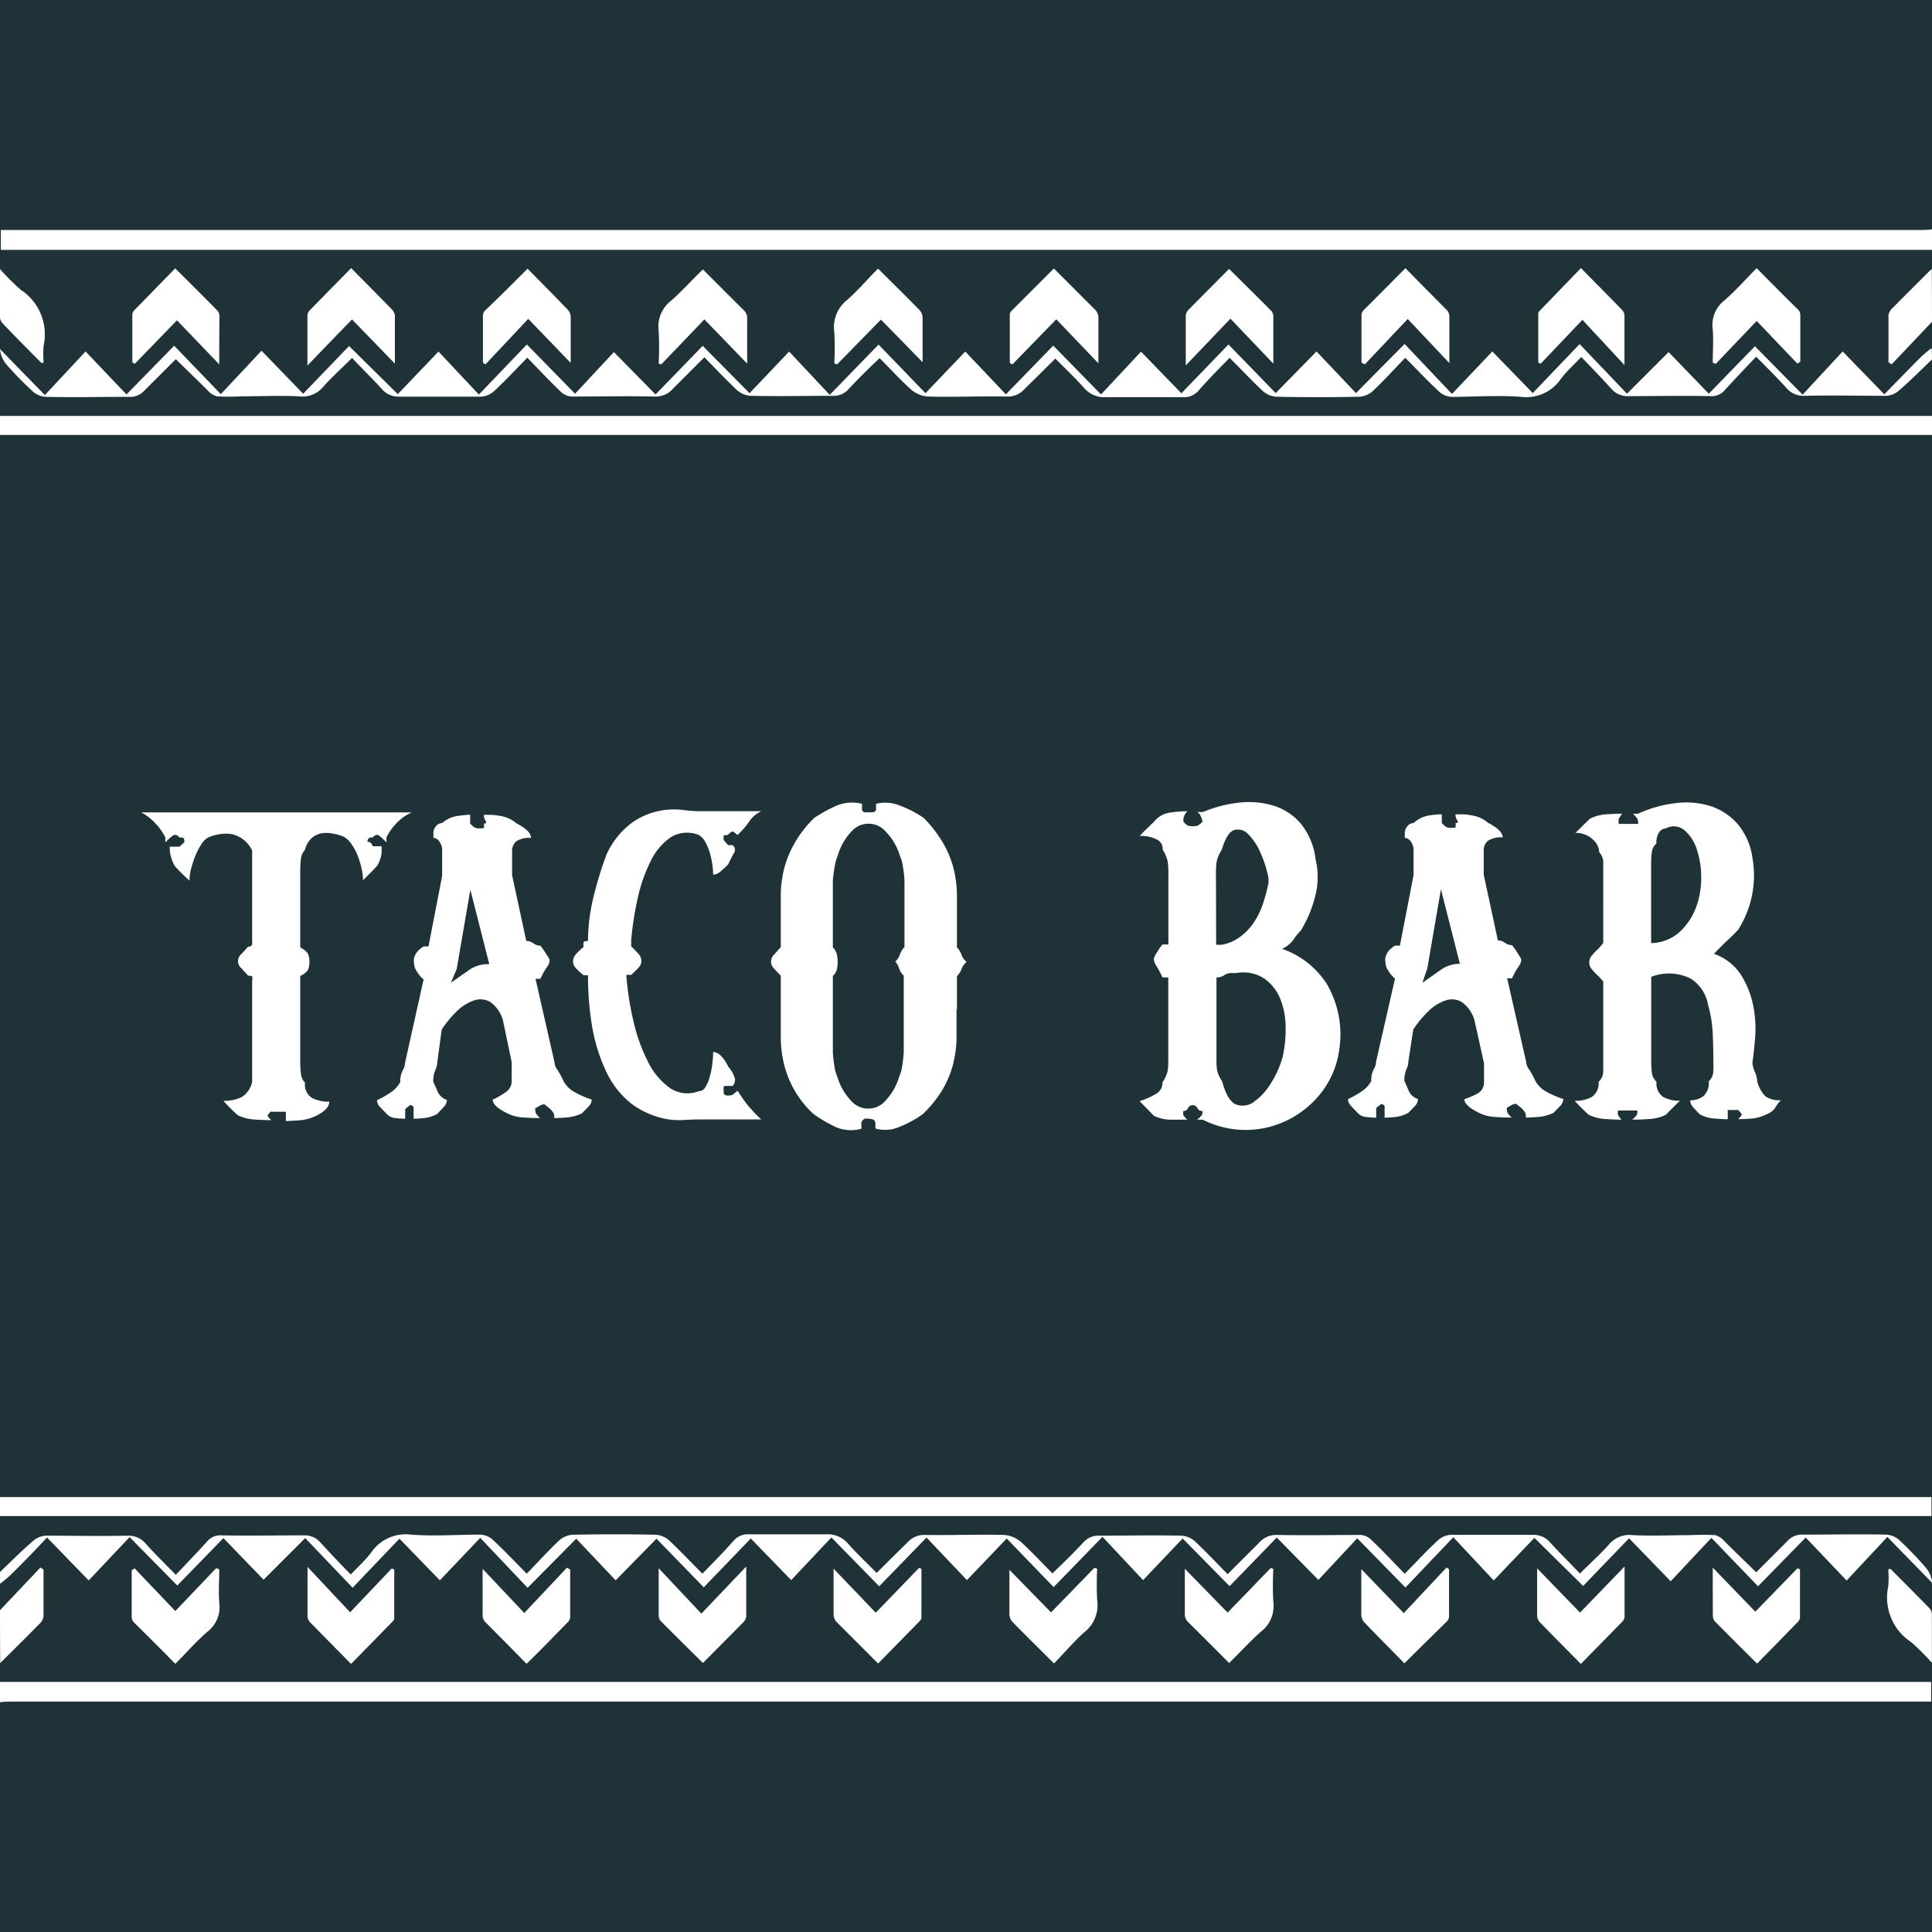 <svg xmlns="http://www.w3.org/2000/svg" viewBox="0 0 185.58 185.58"><defs><style>.cls-1{fill:#1f3238;}.cls-2{fill:#fff;}</style></defs><title>taco-bar-logo</title><g id="Layer_2" data-name="Layer 2"><g id="Layer_1-2" data-name="Layer 1"><rect class="cls-1" width="185.58" height="185.58"/><path class="cls-2" d="M26.06,106.72c-.23.23-.34.37-.34.44s.11.22.34.44q-.67,0-1.58-.06a4.52,4.52,0,0,1-1.62-.4,16.13,16.13,0,0,1-1.4-1.4,3.81,3.81,0,0,0,1.76-.36,2.29,2.29,0,0,0,1-1.46v-9.7a1.22,1.22,0,0,0,0-.44s-.16-.06-.38-.06L23.18,93a.88.88,0,0,1,0-1.35l.66-.72a.36.36,0,0,0,.38-.21.47.47,0,0,0,0-.21V81.7a2.94,2.94,0,0,0-.85-1.06,2.8,2.8,0,0,0-1.08-.51,3.23,3.23,0,0,0-1.17,0,4.51,4.51,0,0,0-1.1.3,1.84,1.84,0,0,0-.66.64,6,6,0,0,0-.57,1.08,10,10,0,0,0-.42,1.25,4.61,4.61,0,0,0-.17,1.19,17.27,17.27,0,0,1-1.44-1.44,4.64,4.64,0,0,1-.4-1.1,4.42,4.42,0,0,1-.06-.72h.93l.47-.42a.72.72,0,0,0-.06-.4.72.72,0,0,0-.4-.06q-.34-.42-.68-.15t-.68.61v-.47a5.45,5.45,0,0,0-1-1.4,4.73,4.73,0,0,0-1.31-1H39.54a4.56,4.56,0,0,0-1.42,1,5.23,5.23,0,0,0-1,1.4v.47c-.23-.23-.44-.43-.66-.61s-.43-.13-.66.15a.81.81,0,0,0-.25,0,.39.39,0,0,0-.25.42.41.41,0,0,1,.27.06l.15.15a1.61,1.61,0,0,0,.08.21h.85a6.75,6.75,0,0,1,0,.72,3.9,3.9,0,0,1-.38,1.1q-.34.38-.7.74l-.7.7a5.25,5.25,0,0,0-.15-1.19,8.19,8.19,0,0,0-.4-1.25A5.24,5.24,0,0,0,33.7,81a1.87,1.87,0,0,0-.72-.64,4.53,4.53,0,0,0-1.08-.3,2.87,2.87,0,0,0-1.1,0,2,2,0,0,0-.93.51,2.13,2.13,0,0,0-.57,1.06,1.5,1.5,0,0,0-.4.93,9.36,9.36,0,0,0-.06,1V91q.68.38.78.72a2.23,2.23,0,0,1,0,1.35q-.11.34-.78.68v8.34a8.77,8.77,0,0,0,.06,1,1.47,1.47,0,0,0,.4.91,1.51,1.51,0,0,0,.66,1.46,3.45,3.45,0,0,0,1.67.36q0,.76-1.35,1.4a4.5,4.5,0,0,1-1.6.4q-.88.06-1.22.06v-.89H26.06Z"/><path class="cls-2" d="M48.31,98a3.22,3.22,0,0,0-1.23-1.76,1.86,1.86,0,0,0-1.52-.15,4.32,4.32,0,0,0-1.63,1,10.45,10.45,0,0,0-1.5,1.8L42,102.06a1.75,1.75,0,0,1-.19.74,2.68,2.68,0,0,0-.19,1.12q.3.64.44,1a1.56,1.56,0,0,0,.87.74,1,1,0,0,1-.3.66L42,107a3.4,3.4,0,0,1-1.27.4q-.64.06-1,.06v-.93a.39.39,0,0,0,0-.17.38.38,0,0,0-.34-.21l-.47.38v.93a8.65,8.65,0,0,1-.91-.06,1.29,1.29,0,0,1-.87-.4l-.63-.66a1,1,0,0,1-.3-.66,9.63,9.63,0,0,0,1.31-.74,2.87,2.87,0,0,0,.93-1,2.24,2.24,0,0,1,.23-1.12,1.51,1.51,0,0,0,.23-.74l1.78-8a3.13,3.13,0,0,1-.83-1.1,2.66,2.66,0,0,1-.11-.72,1.13,1.13,0,0,1,.13-.51,1.46,1.46,0,0,1,.28-.42,2.51,2.51,0,0,1,.53-.42h.47l1.31-6.77V81.82a1.52,1.52,0,0,0-.27-1,.76.76,0,0,0-.57-.34V80a1,1,0,0,1,.25-.64.77.77,0,0,1,.59-.3A2.87,2.87,0,0,1,44,78.37a10.74,10.74,0,0,1,1.16-.11v.85a2.5,2.5,0,0,0,.47.4,1.16,1.16,0,0,0,.47.06c.23,0,.35,0,.38-.06a1.06,1.06,0,0,0,0-.4q.34,0,.17-.25a1,1,0,0,1-.17-.59l.57,0q.4,0,.87.08a3.5,3.5,0,0,1,.91.25,3,3,0,0,1,.78.49q1.4.72,1.4,1.4a2.24,2.24,0,0,0-1.44.34,1.23,1.23,0,0,0-.38,1v2.24l1.36,6.31a1.19,1.19,0,0,1,.68.23,1.18,1.18,0,0,0,.68.23,7.73,7.73,0,0,1,.59.85,4.84,4.84,0,0,1,.3.51,1.25,1.25,0,0,1-.28.72,7.15,7.15,0,0,0-.61,1.1h-.47l1.82,8a1.33,1.33,0,0,0,.28.74,8.48,8.48,0,0,1,.61,1.12,2.65,2.65,0,0,0,1,1,8.75,8.75,0,0,0,1.69.74,1,1,0,0,1-.3.66l-.64.66a4,4,0,0,1-1.5.4q-.83.06-1.16.06a1.17,1.17,0,0,0-.06-.47,2.55,2.55,0,0,0-.4-.47l-.47-.38a.8.8,0,0,0-.32.06,1.68,1.68,0,0,0-.28.15l-.3.17a1.17,1.17,0,0,0,.06.47,2.52,2.52,0,0,0,.4.47q-.68,0-1.59-.06a3.82,3.82,0,0,1-1.55-.4q-1.4-.68-1.4-1.31a7.69,7.69,0,0,0,1.27-.74,1.23,1.23,0,0,0,.55-1v-1.86Zm-5-3.6,1.78-1.25A3.07,3.07,0,0,1,47,92.62l-1.82-7.16-1.31,7.62Z"/><path class="cls-2" d="M56.48,90.38a17.85,17.85,0,0,1,.55-4.3,34.49,34.49,0,0,1,1.23-4,7.91,7.91,0,0,1,2.37-3,7,7,0,0,1,2.56-1.16,7.24,7.24,0,0,1,2.31-.13,14.61,14.61,0,0,0,1.57.13h6.06a2.85,2.85,0,0,0-1.17,1,7.7,7.7,0,0,1-1.12,1.29c-.25-.23-.42-.34-.49-.34s-.22.11-.45.34q-.34,0-.38.06a1.23,1.23,0,0,0,0,.44l.42.47h.42a.54.54,0,0,1,.15.74q-.23.4-.57,1.12-.34.34-.72.66a1.16,1.16,0,0,1-.72.32,6.69,6.69,0,0,0-.08-1,8.43,8.43,0,0,0-.25-1.14,5.36,5.36,0,0,0-.42-1,1.66,1.66,0,0,0-.64-.68,3,3,0,0,0-2.69.23,5.8,5.8,0,0,0-1.91,2.27,15.15,15.15,0,0,0-1.25,3.56,28.8,28.8,0,0,0-.63,4.11v.55a7.85,7.85,0,0,1,.68.68,1.08,1.08,0,0,1,.3.72,1,1,0,0,1-.3.66q-.3.32-.68.66h-.47a28.52,28.52,0,0,0,.7,4.51,16.63,16.63,0,0,0,1.4,3.87,6.68,6.68,0,0,0,2.08,2.48,3,3,0,0,0,2.77.32.75.75,0,0,0,.64-.38,3.54,3.54,0,0,0,.42-1,7.93,7.93,0,0,0,.25-1.23,9.18,9.18,0,0,0,.08-1.16,1.12,1.12,0,0,1,.72.34,3.29,3.29,0,0,1,.72,1.06,2.72,2.72,0,0,1,.57.93.77.77,0,0,1-.15.93H69.9c-.23,0-.35,0-.38.06a1,1,0,0,0,0,.4.79.79,0,0,0,0,.25.36.36,0,0,0,.38.21,1,1,0,0,0,.45-.06,5,5,0,0,0,.49-.4l.59.87c.17.24.34.46.51.66l.53.59c.18.2.4.41.66.64H67.07q-.51,0-1.57.06a6.87,6.87,0,0,1-2.31-.3A8.1,8.1,0,0,1,60.63,106a8.54,8.54,0,0,1-2.37-3,16.89,16.89,0,0,1-1.4-4.49,29.87,29.87,0,0,1-.38-4.83h-.42a6.75,6.75,0,0,1-.72-.66,1,1,0,0,1-.3-.66,1.08,1.08,0,0,1,.3-.72,5.62,5.62,0,0,1,.72-.68,1.42,1.42,0,0,1,0-.49S56.25,90.38,56.48,90.38Z"/><path class="cls-2" d="M91.88,96.94q0,1.57,0,2.88a11.29,11.29,0,0,1-.36,2.52,9.68,9.68,0,0,1-1,2.35A11.38,11.38,0,0,1,88.66,107a10,10,0,0,1-2.24,1.23,3.38,3.38,0,0,1-2.33.17V108q0-.42-.3-.49a3,3,0,0,0-.63-.06.29.29,0,0,0-.21.08.5.5,0,0,0-.21.47v.42a3.66,3.66,0,0,1-2.48-.17,13.78,13.78,0,0,1-2.1-1.23,9.57,9.57,0,0,1-2.82-4.68A11.29,11.29,0,0,1,75,99.82q0-1.31,0-2.88V93.72q-.34-.34-.64-.68a.92.92,0,0,1,0-1.35l.64-.72V88.64q0-1.52,0-2.84a11.3,11.3,0,0,1,.36-2.52,10.19,10.19,0,0,1,1-2.35,11,11,0,0,1,1.86-2.37,14.66,14.66,0,0,1,2.1-1.16,3.93,3.93,0,0,1,2.48-.19v.47a.33.33,0,0,0,.21.34.47.47,0,0,0,.21,0,4.49,4.49,0,0,0,.63,0,.31.31,0,0,0,.3-.34v-.47a3.66,3.66,0,0,1,2.33.19,10.49,10.49,0,0,1,2.24,1.16,12.37,12.37,0,0,1,1.84,2.37,9.69,9.69,0,0,1,1,2.35,11.3,11.3,0,0,1,.36,2.52q0,1.31,0,2.84V91a2,2,0,0,1,.44.72,1.57,1.57,0,0,0,.49.68,1.57,1.57,0,0,0-.49.68,1.7,1.7,0,0,1-.44.68v3.22ZM86,92.37a1.71,1.71,0,0,0,.44-.68,2,2,0,0,1,.44-.72V85.85q0-.64,0-1.31a13,13,0,0,0-.15-1.31,3.58,3.58,0,0,0-.28-1A5.68,5.68,0,0,0,85.1,79.9a2.18,2.18,0,0,0-3.34,0,5.67,5.67,0,0,0-1.31,2.35,3.55,3.55,0,0,0-.27,1A12.43,12.43,0,0,0,80,84.53q0,.68,0,1.31V91a1.55,1.55,0,0,1,.4.72,3.65,3.65,0,0,1,0,1.35,1.32,1.32,0,0,1-.4.68v5.82q0,.74,0,1.48a11.69,11.69,0,0,0,.15,1.35,3.52,3.52,0,0,0,.27,1,5.67,5.67,0,0,0,1.31,2.31,2.18,2.18,0,0,0,3.34,0,5.68,5.68,0,0,0,1.31-2.31,3.55,3.55,0,0,0,.28-1,12.13,12.13,0,0,0,.15-1.35q0-.74,0-1.48V93.72a1.7,1.7,0,0,1-.44-.68A1.71,1.71,0,0,0,86,92.37Z"/><path class="cls-2" d="M115.55,78A12.51,12.51,0,0,1,119,77.1a8.21,8.21,0,0,1,3.3.28,5.66,5.66,0,0,1,2.63,1.71,6.64,6.64,0,0,1,1.44,3.45,7.25,7.25,0,0,1,0,3.39,12,12,0,0,1-1.4,3.43,6.53,6.53,0,0,0-.72.89,2.69,2.69,0,0,1-1.1.89,8.34,8.34,0,0,1,4.32,3.41,9.63,9.63,0,0,1,1.19,6.16,8.66,8.66,0,0,1-1.67,4.15,9.34,9.34,0,0,1-3.22,2.69,9.1,9.1,0,0,1-8.24,0H115a4.76,4.76,0,0,0,.44-.42.86.86,0,0,0,.06-.42.46.46,0,0,1-.49-.28.5.5,0,0,0-.89,0,.43.43,0,0,1-.45.28,1.23,1.23,0,0,0,0,.42,2.71,2.71,0,0,0,.38.42q-.72,0-1.65,0a3.65,3.65,0,0,1-1.57-.38l-.68-.7-.68-.7a7.29,7.29,0,0,0,1.61-.72,1.23,1.23,0,0,0,.59-1.1,3.2,3.2,0,0,0,.49-1.08,4.7,4.7,0,0,0,.06-.74V93.89h-.55a9.15,9.15,0,0,0-.59-1.1,1.31,1.31,0,0,1-.25-.72,2.1,2.1,0,0,1,.25-.51l.28-.44a2.31,2.31,0,0,1,.32-.4h.55V83.94a8.47,8.47,0,0,0-.06-1.16,3.49,3.49,0,0,0-.49-1.16,1,1,0,0,0-.59-1,3.43,3.43,0,0,0-1.61-.32q.34-.38.68-.7l.68-.66a2.41,2.41,0,0,1,1.57-.89,12.4,12.4,0,0,1,1.65-.13,1.35,1.35,0,0,0-.38.68,1.4,1.4,0,0,0,0,.34,2.05,2.05,0,0,0,.45.38,2.37,2.37,0,0,0,.89,0,2.65,2.65,0,0,0,.49-.38l-.08-.34a3.58,3.58,0,0,1-.15-.34A.84.84,0,0,0,115,78Zm1.27,13.17v-.42h.55A4.12,4.12,0,0,0,119.1,90a5.45,5.45,0,0,0,1.31-1.35,7.39,7.39,0,0,0,.89-1.8,16.35,16.35,0,0,0,.55-2.05v-.42a10.64,10.64,0,0,0-.74-2.39,5.77,5.77,0,0,0-1.19-1.84,1.33,1.33,0,0,0-1.36-.42q-.7.21-1.21,1.91a3.47,3.47,0,0,0-.49,1.16,8.47,8.47,0,0,0-.06,1.16Zm6.35,10.5a11.7,11.7,0,0,0,.32-2.92A7.42,7.42,0,0,0,123,96a4.46,4.46,0,0,0-1.55-2,3.68,3.68,0,0,0-2.69-.53h-.51a1.17,1.17,0,0,0-.66.21,1.3,1.3,0,0,1-.74.21v8.17a4.7,4.7,0,0,0,.06.74,3.18,3.18,0,0,0,.49,1.08q.51,1.91,1.36,2.22a1.79,1.79,0,0,0,1.71-.28,6,6,0,0,0,1.63-1.8A9.27,9.27,0,0,0,123.17,101.64Z"/><path class="cls-2" d="M141.63,98a3.22,3.22,0,0,0-1.23-1.76,1.86,1.86,0,0,0-1.52-.15,4.32,4.32,0,0,0-1.63,1,10.45,10.45,0,0,0-1.5,1.8l-.47,3.09a1.75,1.75,0,0,1-.19.74,2.68,2.68,0,0,0-.19,1.12q.3.64.44,1a1.56,1.56,0,0,0,.87.74,1,1,0,0,1-.3.66l-.64.66a3.4,3.4,0,0,1-1.27.4q-.64.06-1,.06v-.93a.39.39,0,0,0,0-.17.38.38,0,0,0-.34-.21l-.47.38v.93a8.65,8.65,0,0,1-.91-.06,1.29,1.29,0,0,1-.87-.4l-.63-.66a1,1,0,0,1-.3-.66,9.63,9.63,0,0,0,1.31-.74,2.87,2.87,0,0,0,.93-1,2.24,2.24,0,0,1,.23-1.12,1.51,1.51,0,0,0,.23-.74L134,94a3.13,3.13,0,0,1-.83-1.1,2.66,2.66,0,0,1-.11-.72,1.13,1.13,0,0,1,.13-.51,1.46,1.46,0,0,1,.28-.42,2.51,2.51,0,0,1,.53-.42h.47l1.31-6.77V81.82a1.52,1.52,0,0,0-.27-1,.76.76,0,0,0-.57-.34V80a1,1,0,0,1,.25-.64.77.77,0,0,1,.59-.3,2.87,2.87,0,0,1,1.55-.74,10.74,10.74,0,0,1,1.16-.11v.85a2.5,2.5,0,0,0,.47.4,1.16,1.16,0,0,0,.47.06c.23,0,.35,0,.38-.06a1.06,1.06,0,0,0,0-.4q.34,0,.17-.25a1,1,0,0,1-.17-.59l.57,0q.4,0,.87.08a3.5,3.5,0,0,1,.91.25,3,3,0,0,1,.78.49q1.4.72,1.4,1.4a2.24,2.24,0,0,0-1.44.34,1.23,1.23,0,0,0-.38,1v2.24l1.36,6.31a1.19,1.19,0,0,1,.68.23,1.18,1.18,0,0,0,.68.23,7.73,7.73,0,0,1,.59.85,4.84,4.84,0,0,1,.3.51,1.25,1.25,0,0,1-.28.72,7.15,7.15,0,0,0-.61,1.1h-.47l1.82,8a1.33,1.33,0,0,0,.28.74,8.48,8.48,0,0,1,.61,1.12,2.65,2.65,0,0,0,1,1,8.75,8.75,0,0,0,1.69.74,1,1,0,0,1-.3.66l-.64.66a4,4,0,0,1-1.5.4q-.83.06-1.16.06a1.17,1.17,0,0,0-.06-.47,2.55,2.55,0,0,0-.4-.47l-.47-.38a.8.8,0,0,0-.32.06,1.68,1.68,0,0,0-.28.15l-.3.17a1.17,1.17,0,0,0,.06.47,2.52,2.52,0,0,0,.4.47q-.68,0-1.59-.06a3.82,3.82,0,0,1-1.55-.4q-1.4-.68-1.4-1.31A7.69,7.69,0,0,0,142,105a1.23,1.23,0,0,0,.55-1v-1.86Zm-5-3.6,1.78-1.25a3.07,3.07,0,0,1,1.82-.57l-1.82-7.16-1.31,7.62Z"/><path class="cls-2" d="M164.58,102.06q0-1.35-.06-2.75a12.17,12.17,0,0,0-.44-2.75A3.76,3.76,0,0,0,162.4,94a4.69,4.69,0,0,0-3.79-.17v8.26a8.78,8.78,0,0,0,.06.91,1.37,1.37,0,0,0,.45.91,1.56,1.56,0,0,0,.61,1.44,3.07,3.07,0,0,0,1.63.38l-.68.68-.68.68a4.16,4.16,0,0,1-1.59.4q-.91.06-1.63.06a3,3,0,0,0,.44-.44,1,1,0,0,0,.06-.44h-1.86a1.45,1.45,0,0,0,0,.44,2.26,2.26,0,0,0,.34.44q-.68,0-1.55-.06a4.44,4.44,0,0,1-1.59-.4,15.24,15.24,0,0,1-1.36-1.35,3.18,3.18,0,0,0,1.65-.38,1.54,1.54,0,0,0,.64-1.44A1.38,1.38,0,0,0,154,103c0-.38,0-.68,0-.91V94.27l-.42-.47a5.76,5.76,0,0,1-.66-.68,1,1,0,0,1,0-1.35,5.87,5.87,0,0,1,.66-.68l.42-.51V83.73q0-.34,0-.93a1.41,1.41,0,0,0-.38-.93,1.76,1.76,0,0,0-.64-1.25,2.28,2.28,0,0,0-1.65-.61l1.36-1.35a4,4,0,0,1,1.59-.44q.87-.06,1.55-.06a2.38,2.38,0,0,0-.34.51,1.7,1.7,0,0,0,0,.47h1.86a1.16,1.16,0,0,0-.06-.47,2.9,2.9,0,0,0-.44-.51h.51a11.57,11.57,0,0,1,3.51-1,7.81,7.81,0,0,1,3.37.25,5.87,5.87,0,0,1,2.65,1.72,6.32,6.32,0,0,1,1.44,3.26,9.7,9.7,0,0,1-1.36,6.9q-.34.38-1,1t-1.33,1.33a5.12,5.12,0,0,1,2.58,2,8.78,8.78,0,0,1,1.17,2.9,11.23,11.23,0,0,1,.21,3q-.11,1.5-.27,2.52a2.59,2.59,0,0,0,.23.91,2.59,2.59,0,0,1,.23.91,3.18,3.18,0,0,0,.78,1.44,2.32,2.32,0,0,0,1.5.38,3,3,0,0,0-.53.7,1.72,1.72,0,0,1-.87.66,3.83,3.83,0,0,1-1.38.4q-.7.06-1.33.06.34-.34.34-.44t-.34-.44h-1v.89q-.34,0-1.19-.06a3.69,3.69,0,0,1-1.48-.4q-.34-.34-.64-.68a1,1,0,0,1-.3-.68,2.08,2.08,0,0,0,1.25-.38,1.67,1.67,0,0,0,.53-1.44,1.37,1.37,0,0,0,.44-.91A8.51,8.51,0,0,0,164.58,102.06ZM160,79.58a.79.79,0,0,0-.61.34,1.74,1.74,0,0,0-.28,1.1,1.36,1.36,0,0,0-.45.89,8.21,8.21,0,0,0-.06.89v7.79a4.18,4.18,0,0,0,2.75-1.08,6.12,6.12,0,0,0,1.57-2.37,8,8,0,0,0,.49-2.9,8.43,8.43,0,0,0-.44-2.71,4,4,0,0,0-1.19-1.8A1.59,1.59,0,0,0,160,79.58Z"/><path class="cls-2" d="M0,161.56c.39,0,.78,0,1.18,0H185.5v1.89H1.17c-.39,0-.78,0-1.17.06Z"/><path class="cls-2" d="M0,143.8H185.53v1.83h-.83q-11.72,0-23.43,0c-6.15,0-12.3,0-18.45,0H22l-22,0Z"/><path class="cls-2" d="M0,151c1.06-1,2.1-2.07,3.2-3a2,2,0,0,1,1.17-.49c2.63,0,5.25.06,7.88,0a2.15,2.15,0,0,1,1.74.76c.9,1,1.83,1.91,2.9,3,1.08-1.14,2.06-2.16,3-3.2a1.65,1.65,0,0,1,1.4-.59c2.64.05,5.28,0,7.92,0a2,2,0,0,1,1.58.7c.92,1,1.86,2,2.9,3.06.77-.81,1.47-1.43,2-2.16a4,4,0,0,1,3.78-1.67c2.21.17,4.45,0,6.68,0a1.91,1.91,0,0,1,1.17.48c1.08,1,2.09,2.08,3.28,3.27,1.07-1.11,2.06-2.2,3.13-3.21a2.16,2.16,0,0,1,1.33-.53q3.94-.08,7.88,0a2.19,2.19,0,0,1,1.33.54c1.06,1,2,2,3.2,3.2,1.06-1.09,2.08-2.11,3-3.17a1.82,1.82,0,0,1,1.51-.61c2.44,0,4.88,0,7.33,0a2.57,2.57,0,0,1,2.09.83c.88,1,1.84,1.9,2.81,2.88,1-1,2-2,2.95-2.92a2.14,2.14,0,0,1,1.72-.73c2.52.05,5-.07,7.56,0a2.8,2.8,0,0,1,1.65.69c1,.91,2,2,3,3,1.06-1,2.07-2,3-3a1.89,1.89,0,0,1,1.5-.62c2.62,0,5.24-.06,7.86,0a2.17,2.17,0,0,1,1.33.54c1.06,1,2,2,3.14,3.16,1-1,2-2,3-3a2.21,2.21,0,0,1,1.81-.77c2.66.06,5.31,0,8,0a1.65,1.65,0,0,1,1,.48c1.06,1,2.07,2.1,3.2,3.25,1.12-1.14,2.12-2.22,3.2-3.22a2,2,0,0,1,1.24-.52c2.62,0,5.24,0,7.86,0a2.09,2.09,0,0,1,1.66.72c.9,1,1.85,1.91,2.87,3,1-1,2-1.89,2.84-2.85a2.55,2.55,0,0,1,2.24-.84c1.86.09,3.72,0,5.58,0a20.63,20.63,0,0,1,2.34,0,1.8,1.8,0,0,1,.87.57c1,1,2,1.95,3.06,3,1-1,2-2,3-3a1.84,1.84,0,0,1,1.5-.62c2.66,0,5.31-.06,8,0a2.08,2.08,0,0,1,1.24.52A34.27,34.27,0,0,1,185,150.6a2.66,2.66,0,0,1,.6,1.45l-4.31-4.42-3.91,4.19-3.93-4.13-4.58,4.68-4.48-4.65-3.91,4.17-4-4.13-4.41,4.58-4.68-4.62-3.91,4.09-3.88-4.15L135,152.49l-4.63-4.73-3.73,4-4-4.07-4.53,4.67-4.51-4.58-3.8,4-3.9-4.16-4.69,4.83-4.51-4.67-3.82,4L89,147.69l-4.55,4.68-4.59-4.69L76,151.78l-3.88-4-4.52,4.69-4.54-4.67-3.92,4-3.79-4-4.67,4.72-4.55-4.8-3.88,4.08-3.88-4-4.5,4.71-4.55-4.77-4,4-3.86-4-4.43,4.56-4.58-4.65-3.93,4.16-4-4.12C3.29,149,2.17,150.16,1,151.3a12.42,12.42,0,0,1-1,.83Q0,151.59,0,151Z"/><path class="cls-2" d="M0,154.67l3.88-4.1.3.2c0,1.52,0,3,0,4.55a1.35,1.35,0,0,1-.46.73c-1.22,1.24-2.46,2.47-3.7,3.7Q0,157.21,0,154.67Z"/><path class="cls-2" d="M117.92,154.9l4.14-4.28.25.07a30.48,30.48,0,0,0,0,3.16,3.11,3.11,0,0,1-1.2,2.89c-1.06.93-2,2-3.05,3-1.36-1.37-2.68-2.68-4-4a1,1,0,0,1-.25-.63c0-1.47,0-2.94,0-4.42Z"/><path class="cls-2" d="M84.35,159.79c-1.37-1.37-2.67-2.67-4-4a1.14,1.14,0,0,1-.28-.71c0-1.45,0-2.89,0-4.4l4.05,4.23,4.16-4.3.23.08c0,1.57,0,3.14,0,4.71,0,.17-.21.36-.35.5Z"/><path class="cls-2" d="M101.24,159.78c-1.38-1.37-2.69-2.66-4-4a1.13,1.13,0,0,1-.28-.71c0-1.45,0-2.89,0-4.28l4,4.09,4.16-4.28.27.09a28.62,28.62,0,0,0,0,3,3.32,3.32,0,0,1-1.29,3.14C103.14,157.7,102.26,158.75,101.24,159.78Z"/><path class="cls-2" d="M71.68,150.47c0,1.78,0,3.31,0,4.83a1.06,1.06,0,0,1-.35.6c-1.25,1.27-2.5,2.52-3.81,3.84-1.38-1.37-2.75-2.71-4.09-4.07a.91.91,0,0,1-.16-.58c0-1.45,0-2.89,0-4.45L67.37,155Z"/><path class="cls-2" d="M134.9,159.77c-1.28-1.3-2.55-2.58-3.81-3.89a1.17,1.17,0,0,1-.33-.7c0-1.47,0-2.95,0-4.46l4.08,4.23,4.11-4.38.24.16c0,1.53,0,3.05,0,4.58a.76.76,0,0,1-.23.46C137.62,157.08,136.29,158.39,134.9,159.77Z"/><path class="cls-2" d="M33.72,159.83c-1.36-1.39-2.66-2.69-3.93-4a.9.9,0,0,1-.25-.55c0-1.5,0-3,0-4.77l4.09,4.36,4-4.21.24.09c0,1.57,0,3.14,0,4.71,0,.13-.13.27-.23.37Z"/><path class="cls-2" d="M12.93,150.65l3.91,4.1,3.93-4.12.29.11c0,1.06-.08,2.13,0,3.18a3,3,0,0,1-1.15,2.83c-1.06.92-2,2-3.07,3.07-1.37-1.39-2.68-2.71-4-4a.76.76,0,0,1-.19-.48c0-1.5,0-3,0-4.5Z"/><path class="cls-2" d="M164.52,150.58l4.09,4.23,4.05-4.17.24.12c0,1.55,0,3.1,0,4.65a.8.8,0,0,1-.27.45l-3.85,3.94c-1.41-1.4-2.75-2.73-4.08-4.08a.91.91,0,0,1-.17-.58C164.52,153.7,164.52,152.26,164.52,150.58Z"/><path class="cls-2" d="M50.58,159.82c-1.36-1.39-2.67-2.71-4-4.05a.89.89,0,0,1-.22-.56c0-1.47,0-2.94,0-4.51l4,4.24,4.09-4.35.32.17c0,1.54,0,3.08,0,4.63a.79.79,0,0,1-.26.46C53.24,157.14,52,158.44,50.58,159.82Z"/><path class="cls-2" d="M151.85,159.83c-1.36-1.38-2.63-2.65-3.89-3.95a1,1,0,0,1-.31-.62c0-1.5,0-3,0-4.61l4.12,4.25,4.28-4.43c0,1.8,0,3.32,0,4.84a.77.77,0,0,1-.22.46C154.52,157.11,153.21,158.44,151.85,159.83Z"/><path class="cls-2" d="M181.59,150.7c1.27,1.27,2.54,2.54,3.79,3.83a.89.89,0,0,1,.19.56c0,1.47,0,2.94,0,4.64a20.65,20.65,0,0,0-2-2,5.12,5.12,0,0,1-2.19-5.37,10,10,0,0,0,0-1.61Z"/><path class="cls-2" d="M185.58,24c-.39,0-.78,0-1.18,0H.08V22.09H184.41c.39,0,.78,0,1.17-.06Z"/><path class="cls-2" d="M185.58,41.78H0V39.95H.88q11.72,0,23.43,0c6.15,0,12.3,0,18.45,0H163.58l22,0Z"/><path class="cls-2" d="M185.58,34.53c-1.06,1-2.1,2.07-3.2,3a2,2,0,0,1-1.17.49c-2.63,0-5.25-.06-7.88,0a2.15,2.15,0,0,1-1.74-.76c-.9-1-1.83-1.91-2.9-3-1.08,1.14-2.06,2.16-3,3.2a1.65,1.65,0,0,1-1.4.59c-2.64-.05-5.28,0-7.92,0a2,2,0,0,1-1.58-.7c-.92-1-1.86-2-2.9-3.06-.77.81-1.47,1.43-2,2.16a4,4,0,0,1-3.78,1.67c-2.21-.17-4.45,0-6.68,0a1.91,1.91,0,0,1-1.17-.48c-1.08-1-2.09-2.08-3.28-3.27-1.07,1.11-2.06,2.2-3.13,3.21a2.16,2.16,0,0,1-1.33.53q-3.94.08-7.88,0a2.19,2.19,0,0,1-1.33-.54c-1.06-1-2-2-3.2-3.2-1.06,1.09-2.08,2.11-3,3.17a1.82,1.82,0,0,1-1.51.61c-2.44,0-4.88,0-7.33,0a2.57,2.57,0,0,1-2.09-.83c-.88-1-1.84-1.9-2.81-2.88-1,1-2,2-2.95,2.92a2.14,2.14,0,0,1-1.72.73c-2.52-.05-5,.07-7.56,0a2.8,2.8,0,0,1-1.65-.69c-1-.91-2-2-3-3-1.06,1-2.07,2-3,3a1.89,1.89,0,0,1-1.5.62c-2.62,0-5.24.06-7.86,0a2.17,2.17,0,0,1-1.33-.54c-1.06-1-2-2-3.14-3.16-1,1-2,2-3,3a2.21,2.21,0,0,1-1.81.77c-2.66-.06-5.31,0-8,0a1.65,1.65,0,0,1-1-.48c-1.06-1-2.07-2.1-3.2-3.25-1.12,1.14-2.12,2.22-3.2,3.22a2,2,0,0,1-1.24.52c-2.62,0-5.24,0-7.86,0a2.09,2.09,0,0,1-1.66-.72c-.9-1-1.85-1.91-2.87-3-1,1-2,1.89-2.84,2.85a2.55,2.55,0,0,1-2.24.84c-1.86-.09-3.72,0-5.58,0a20.63,20.63,0,0,1-2.34,0,1.8,1.8,0,0,1-.87-.57c-1-1-2-1.95-3.06-3-1,1-2,2-3,3a1.84,1.84,0,0,1-1.5.62c-2.66,0-5.31.06-8,0a2.08,2.08,0,0,1-1.24-.52A34.27,34.27,0,0,1,.61,35,2.66,2.66,0,0,1,0,33.53l4.31,4.42,3.91-4.19,3.93,4.13,4.58-4.68,4.48,4.65,3.91-4.17,4,4.13,4.41-4.58,4.68,4.62,3.91-4.09L46,37.9l4.61-4.81,4.63,4.73,3.73-4,4,4.07,4.53-4.67L72,37.77l3.8-4,3.9,4.16,4.69-4.83,4.51,4.67,3.82-4,3.9,4.11,4.55-4.68,4.59,4.69,3.84-4.11,3.88,4,4.52-4.69,4.54,4.67,3.92-4,3.79,4,4.67-4.72,4.55,4.8,3.88-4.08,3.88,4,4.5-4.71,4.55,4.77,4-4,3.86,4,4.43-4.56,4.58,4.65L177,33.76l4,4.12c1.27-1.3,2.39-2.46,3.54-3.61a12.42,12.42,0,0,1,1-.83Q185.58,34,185.58,34.53Z"/><path class="cls-2" d="M185.58,30.91,181.7,35l-.3-.2c0-1.52,0-3,0-4.55a1.35,1.35,0,0,1,.46-.73c1.22-1.24,2.46-2.47,3.7-3.7Q185.58,28.37,185.58,30.91Z"/><path class="cls-2" d="M67.66,30.68,63.52,35l-.25-.07a30.48,30.48,0,0,0,0-3.16,3.11,3.11,0,0,1,1.2-2.89c1.06-.93,2-2,3.05-3,1.36,1.37,2.68,2.68,4,4a1,1,0,0,1,.25.63c0,1.47,0,2.94,0,4.42Z"/><path class="cls-2" d="M101.23,25.79c1.37,1.37,2.67,2.67,4,4a1.14,1.14,0,0,1,.28.71c0,1.45,0,2.89,0,4.4l-4.05-4.23L97.25,35,97,34.88c0-1.57,0-3.14,0-4.71,0-.17.21-.36.35-.5Z"/><path class="cls-2" d="M84.34,25.8c1.38,1.37,2.69,2.66,4,4a1.13,1.13,0,0,1,.28.71c0,1.45,0,2.89,0,4.28l-4-4.09L80.41,35l-.27-.09a28.62,28.62,0,0,0,0-3,3.32,3.32,0,0,1,1.29-3.14C82.43,27.87,83.32,26.83,84.34,25.8Z"/><path class="cls-2" d="M113.9,35.1c0-1.78,0-3.31,0-4.83a1.06,1.06,0,0,1,.35-.6c1.25-1.27,2.5-2.52,3.81-3.84,1.38,1.37,2.75,2.71,4.09,4.07a.91.91,0,0,1,.16.58c0,1.45,0,2.89,0,4.45l-4.12-4.32Z"/><path class="cls-2" d="M50.68,25.81c1.28,1.3,2.55,2.58,3.81,3.89a1.17,1.17,0,0,1,.33.7c0,1.47,0,2.95,0,4.46l-4.08-4.23L46.63,35l-.24-.16c0-1.53,0-3.05,0-4.58a.76.76,0,0,1,.23-.46C48,28.5,49.29,27.19,50.68,25.81Z"/><path class="cls-2" d="M151.86,25.75c1.36,1.39,2.66,2.69,3.93,4a.9.9,0,0,1,.25.55c0,1.5,0,3,0,4.77L152,30.72l-4,4.21-.24-.09c0-1.57,0-3.14,0-4.71,0-.13.13-.27.23-.37Z"/><path class="cls-2" d="M172.65,34.93l-3.91-4.1-3.93,4.12-.29-.11c0-1.06.08-2.13,0-3.18a3,3,0,0,1,1.15-2.83c1.06-.92,2-2,3.07-3.07,1.37,1.39,2.68,2.71,4,4a.76.76,0,0,1,.19.48c0,1.5,0,3,0,4.5Z"/><path class="cls-2" d="M21.06,35,17,30.77l-4.05,4.17-.24-.12c0-1.55,0-3.1,0-4.65a.8.8,0,0,1,.27-.45l3.85-3.94c1.41,1.4,2.75,2.73,4.08,4.08a.91.91,0,0,1,.17.58C21.06,31.88,21.06,33.32,21.06,35Z"/><path class="cls-2" d="M135,25.76c1.36,1.39,2.67,2.71,4,4.05a.89.89,0,0,1,.22.56c0,1.47,0,2.94,0,4.51l-4-4.24L131.1,35l-.32-.17c0-1.54,0-3.08,0-4.63a.79.79,0,0,1,.26-.46C132.34,28.44,133.63,27.14,135,25.76Z"/><path class="cls-2" d="M33.73,25.75c1.36,1.38,2.63,2.65,3.89,3.95a1,1,0,0,1,.31.62c0,1.5,0,3,0,4.61l-4.12-4.25-4.28,4.43c0-1.8,0-3.32,0-4.84a.77.77,0,0,1,.22-.46C31.06,28.47,32.37,27.14,33.73,25.75Z"/><path class="cls-2" d="M4,34.88C2.73,33.61,1.46,32.34.2,31A.89.89,0,0,1,0,30.48C0,29,0,27.54,0,25.84a20.65,20.65,0,0,0,2,2,5.12,5.12,0,0,1,2.19,5.37,10,10,0,0,0,0,1.61Z"/></g></g></svg>